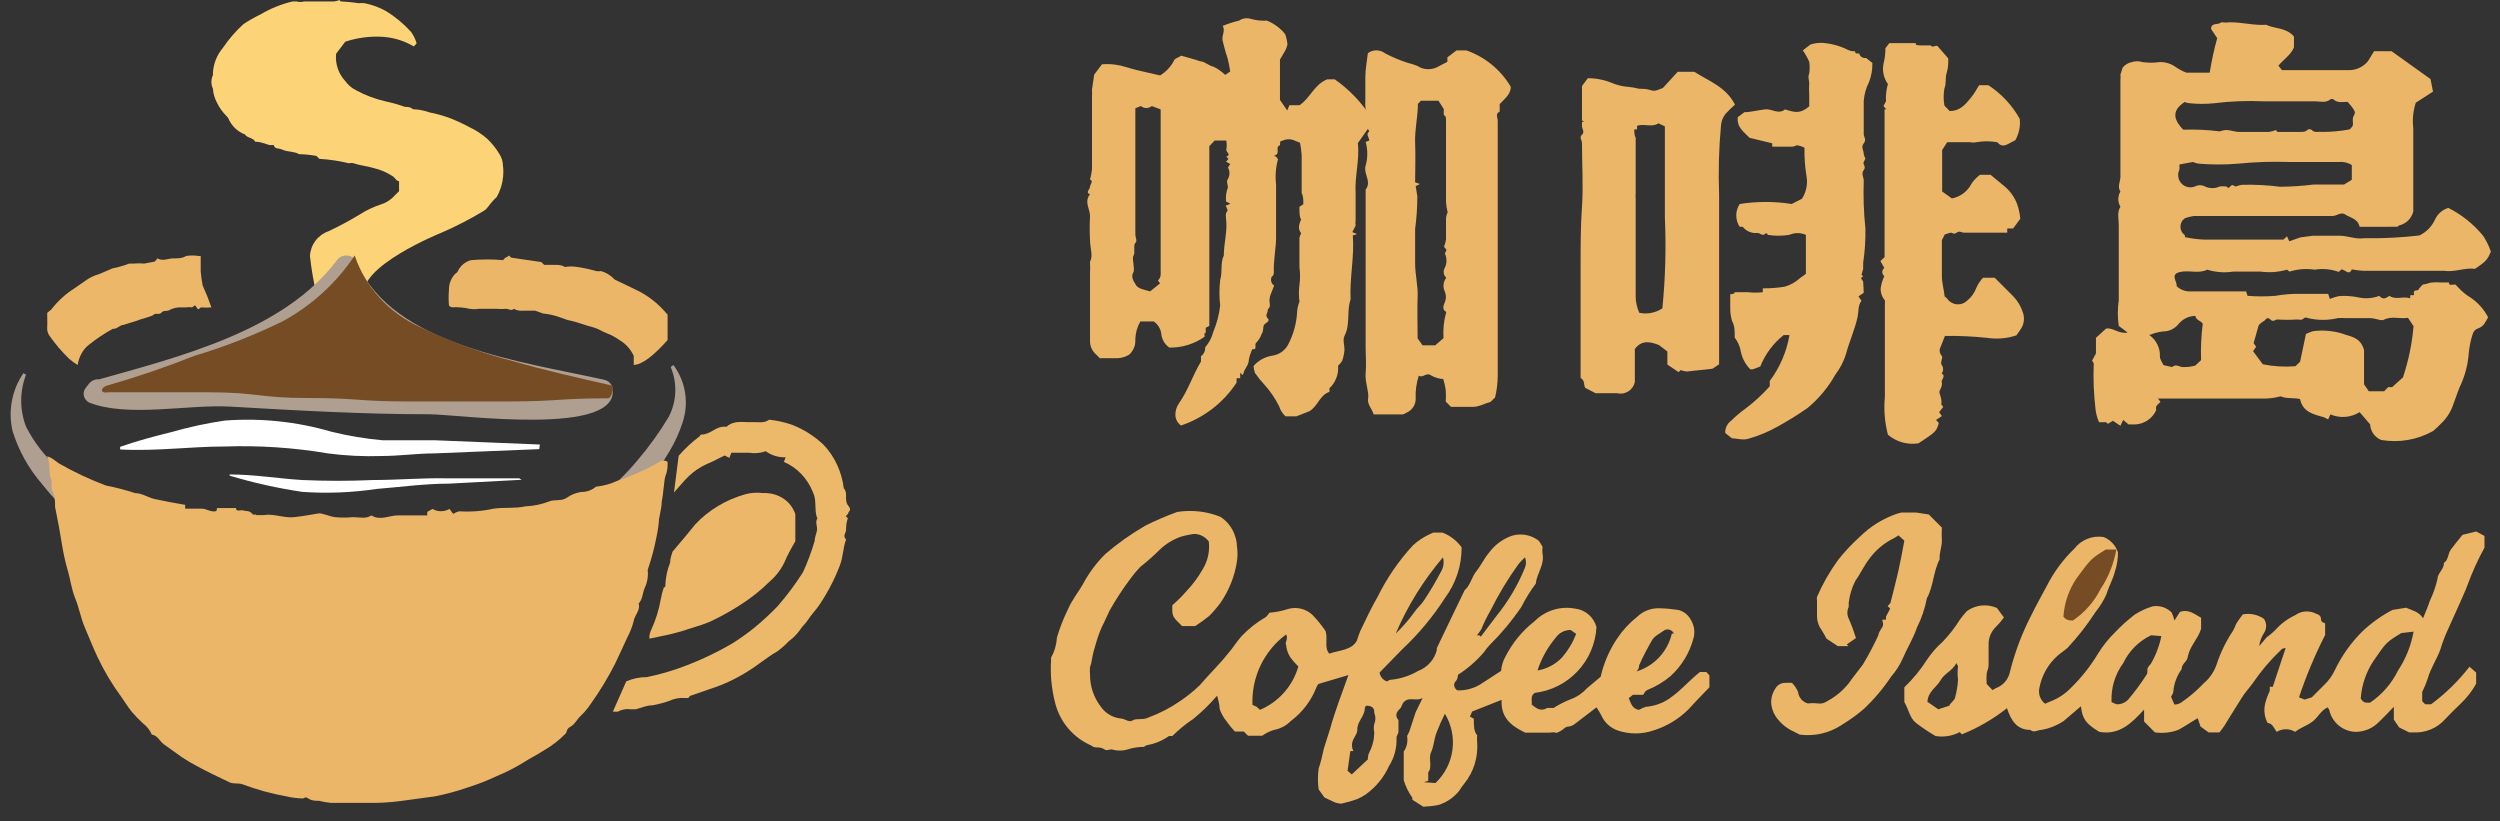 <svg width="137" height="45" viewBox="0 0 137 45" fill="none" xmlns="http://www.w3.org/2000/svg">
<rect x="0" y="0" width="137" height="45" fill="#333333" stroke="none"/>
<path d="M16.985 14.03C17 13.732 17.102 13.444 17.28 13.203C17.458 12.963 17.703 12.78 17.985 12.679C18.582 12.401 19.163 12.089 19.725 11.746C20.087 11.515 20.477 11.331 20.886 11.198C21.107 11.13 21.31 11.015 21.482 10.861L21.869 10.475V9.927C21.724 9.927 21.659 9.767 21.563 9.686C21.226 9.456 20.849 9.293 20.451 9.203C20.096 9.091 19.725 9.075 19.387 8.946C19.297 8.925 19.203 8.925 19.113 8.946C18.584 8.817 18.045 8.737 17.501 8.705L17.34 8.544C17.026 8.488 16.708 8.455 16.389 8.447C16.115 8.286 15.777 8.335 15.487 8.206C15.197 8.077 15.084 8.206 15.003 7.948C15.003 7.948 14.842 7.948 14.777 7.948C14.713 7.948 14.31 7.771 14.068 7.771H13.988C13.875 7.53 13.553 7.578 13.424 7.369C13.217 7.29 13.028 7.169 12.87 7.014C12.712 6.859 12.588 6.673 12.505 6.468C12.505 6.468 12.505 6.468 12.424 6.372C12.189 6.14 11.998 5.867 11.86 5.567C11.749 5.346 11.684 5.106 11.667 4.859C11.612 4.743 11.584 4.617 11.584 4.489C11.584 4.361 11.612 4.235 11.667 4.119C11.677 4.093 11.677 4.064 11.667 4.039C11.685 3.519 11.878 3.02 12.215 2.623C12.537 2.145 12.916 1.707 13.343 1.319C13.642 1.121 13.954 0.944 14.278 0.788C14.823 0.464 15.416 0.225 16.035 0.08H16.26C16.392 0.117 16.531 0.117 16.663 0.08C16.76 0.08 16.921 0.08 17.066 0.08C17.211 0.08 17.292 0.08 17.404 0.08H18.307C18.412 0.065 18.514 0.038 18.613 0C18.613 0 18.613 0.08 18.71 0.08C19.034 0.096 19.357 0.128 19.677 0.177C19.779 0.162 19.882 0.162 19.983 0.177C20.396 0.259 20.793 0.406 21.16 0.611C21.669 0.925 22.13 1.309 22.53 1.754C22.655 1.931 22.753 2.126 22.82 2.333V2.397L22.675 2.542C22.122 2.216 21.495 2.034 20.854 2.011C20.198 1.987 19.543 2.079 18.919 2.285L18.42 2.944C18.391 3.215 18.42 3.489 18.507 3.747C18.593 4.005 18.734 4.242 18.919 4.441C19.07 4.651 19.269 4.822 19.5 4.94C20.006 5.216 20.549 5.422 21.111 5.551C21.478 5.628 21.839 5.73 22.191 5.857C22.336 5.857 22.497 5.857 22.626 5.985C22.94 5.996 23.25 6.056 23.545 6.162C23.918 6.234 24.285 6.337 24.641 6.468C25.011 6.611 25.372 6.778 25.721 6.967C26.078 7.134 26.409 7.35 26.704 7.61C26.969 7.861 27.197 8.148 27.381 8.463C27.488 8.633 27.549 8.827 27.558 9.026C27.641 9.637 27.523 10.259 27.22 10.796C27.047 10.957 26.89 11.135 26.752 11.327C26.695 11.409 26.624 11.479 26.543 11.536C25.782 11.998 24.991 12.406 24.174 12.759C24.174 12.759 19.564 14.61 19.951 16.251C19.822 16.478 19.634 16.667 19.407 16.799C19.181 16.931 18.924 17 18.662 17C18.399 17 18.142 16.931 17.916 16.799C17.689 16.667 17.502 16.478 17.372 16.251C17.196 15.52 17.067 14.778 16.985 14.03Z" fill="#FCD376"/>
<path d="M66.012 18.453C65.446 18.852 64.769 19.061 64.077 19.048C63.95 18.959 63.845 18.843 63.769 18.709C63.693 18.574 63.647 18.425 63.635 18.27C63.615 18.139 63.569 18.012 63.498 17.899C63.427 17.786 63.333 17.689 63.223 17.615H62.492C62.325 17.903 62.231 18.227 62.217 18.56C62.217 18.728 62.217 18.911 62.141 19.064C62.065 19.216 61.973 19.384 61.836 19.46C61.659 19.561 61.461 19.619 61.257 19.628C60.937 19.628 60.602 19.628 60.266 19.628C60.175 19.536 60.099 19.445 60.007 19.369C59.915 19.274 59.843 19.162 59.795 19.039C59.748 18.915 59.727 18.784 59.733 18.652V14.961C59.743 14.753 59.743 14.544 59.733 14.336C59.916 14.016 59.733 13.573 59.733 13.162C59.71 12.725 59.71 12.287 59.733 11.85C59.733 11.454 59.398 11.057 59.733 10.646C59.459 10.554 59.733 10.371 59.733 10.234C59.733 10.097 59.946 9.929 59.733 9.837C59.783 9.657 59.819 9.474 59.84 9.288V5.339C59.849 5.196 59.849 5.054 59.84 4.912L59.962 4.088L60.388 3.524C60.836 3.488 61.286 3.54 61.714 3.676C62.095 3.798 62.492 3.89 62.903 3.981L63.574 4.134C63.885 3.943 64.142 3.675 64.32 3.356C64.32 3.219 64.61 3.143 64.732 3.051L65.54 3.28L65.753 3.356C66.012 3.356 66.225 3.6 66.515 3.661C66.745 3.775 66.956 3.925 67.14 4.103L67.414 3.92C67.38 3.663 67.329 3.408 67.262 3.158C67.155 2.853 67.079 2.548 67.003 2.243C66.927 1.938 67.17 1.694 67.003 1.419C67.294 1.3 67.595 1.203 67.902 1.13C67.997 1.065 68.105 1.023 68.219 1.007C68.333 0.991 68.448 1.002 68.557 1.038C68.84 1.118 69.133 1.149 69.426 1.13C69.82 1.287 70.167 1.545 70.432 1.877C70.491 2.05 70.532 2.229 70.554 2.411C70.53 2.556 70.479 2.696 70.401 2.822L70.142 3.265V5.476L70.539 6.055L70.66 5.766H71.209C71.803 5.384 72.002 4.637 72.733 4.347H73.145C73.931 4.9 74.603 5.599 75.126 6.406V6.833L74.41 7.84C74.516 8.77 74.227 9.685 74.288 10.615C74.288 11.088 74.288 11.576 74.288 12.049C74.275 12.155 74.275 12.262 74.288 12.369L74.105 12.72L74.364 12.826L74.135 12.902C74.227 14.077 73.952 15.236 74.013 16.41C73.785 17.05 74.013 17.767 73.678 18.408C73.571 18.606 73.678 18.911 73.678 19.17C73.661 19.373 73.62 19.572 73.556 19.765C73.493 19.867 73.416 19.959 73.328 20.04C73.347 20.268 73.314 20.497 73.232 20.711C73.15 20.925 73.022 21.118 72.855 21.275V21.473C72.306 21.656 72.215 22.281 71.743 22.541L71.041 22.815H70.447C70.283 22.667 70.162 22.477 70.097 22.266C69.879 21.828 69.602 21.423 69.274 21.061C69.09 20.867 68.921 20.657 68.771 20.436C68.726 20.314 68.701 20.185 68.694 20.055C68.959 19.754 69.32 19.554 69.716 19.491C69.908 19.465 70.092 19.392 70.249 19.278C70.406 19.163 70.532 19.011 70.615 18.835C70.901 18.271 71.062 17.652 71.087 17.02C71.106 16.853 71.147 16.689 71.209 16.532C71.17 16.228 71.17 15.921 71.209 15.617C71.254 15.293 71.254 14.965 71.209 14.641C71.209 14.321 71.209 14.001 71.209 13.695C71.209 13.39 71.209 13.253 71.209 13.04C71.228 12.95 71.259 12.863 71.301 12.78C71.103 12.537 71.194 12.277 71.301 12.018C71.209 11.911 71.209 11.637 71.209 11.332L71.422 11.194C71.422 10.935 71.422 10.752 71.331 10.569C71.331 9.883 71.331 9.197 71.331 8.511C71.318 8.28 71.287 8.05 71.24 7.824L70.981 7.718C70.87 7.661 70.747 7.632 70.622 7.632C70.498 7.632 70.375 7.661 70.264 7.718C70.097 7.718 70.173 7.87 70.142 7.962C69.868 8.038 70.142 8.373 69.929 8.48C69.716 8.587 69.929 8.556 69.929 8.587L70.036 8.724C69.911 9.17 69.874 9.636 69.929 10.097C69.929 10.569 69.929 11.042 69.929 11.515C69.929 11.988 69.929 12.506 69.929 13.04C69.929 13.573 69.776 14.306 69.807 14.946C69.807 14.946 69.807 15.083 69.716 15.144C69.624 15.205 69.609 15.525 69.822 15.648C69.716 15.983 69.517 16.258 69.578 16.593C69.639 16.928 69.457 16.883 69.472 17.005C69.487 17.127 69.304 17.279 69.472 17.447C69.639 17.615 69.319 17.691 69.258 17.828C69.197 17.965 69.258 18.148 69.136 18.301C69.077 18.479 68.978 18.64 68.847 18.774C68.71 18.881 68.938 19.186 68.618 19.14C68.537 19.326 68.475 19.52 68.435 19.719C68.435 20.009 68.207 20.192 68.146 20.436C68.085 20.68 68.039 20.436 67.963 20.436V20.726H67.765V20.97C67.04 22.072 65.967 22.899 64.717 23.318C64.631 23.256 64.559 23.176 64.507 23.084C64.454 22.992 64.422 22.89 64.412 22.785C64.397 22.54 64.467 22.297 64.61 22.098C65.113 21.381 65.357 20.573 65.814 19.811C65.814 19.735 65.814 19.613 65.814 19.521C65.891 19.466 65.952 19.392 65.992 19.307C66.032 19.221 66.05 19.127 66.043 19.033C66.254 18.792 66.406 18.505 66.485 18.194C66.679 17.732 66.807 17.244 66.866 16.745C66.812 16.279 66.812 15.809 66.866 15.342C67.003 14.885 66.866 14.412 67.064 14.001C67.064 13.329 67.277 12.659 67.186 11.972C67.171 11.876 67.171 11.778 67.186 11.682C67.186 11.682 67.262 11.56 67.277 11.515L67.17 11.271L67.43 11.164L67.186 11.042C67.161 10.778 67.197 10.512 67.292 10.264C67.292 10.158 67.186 9.929 67.292 9.807C67.346 9.711 67.374 9.604 67.374 9.494C67.374 9.385 67.346 9.277 67.292 9.182L67.414 8.983L67.186 8.861L67.323 8.709L67.201 8.587C67.49 8.465 67.201 8.358 67.201 8.206C67.231 8.039 67.231 7.869 67.201 7.702H66.561L66.271 8.007V17.554V17.859L66.073 17.965V18.255C65.951 18.225 66.027 18.362 66.012 18.453ZM62.217 5.933C62.217 8.236 62.217 10.508 62.217 12.857C62.217 13.009 62.339 13.207 62.217 13.314C62.095 13.421 62.217 13.848 62.126 13.985C62.034 14.123 62.126 14.412 62.126 14.611C62.142 14.701 62.142 14.794 62.126 14.885C61.943 15.175 62.126 15.403 62.248 15.617C62.37 15.831 62.766 15.892 63.025 15.968L63.574 15.525L63.452 15.373C63.65 15.19 63.604 14.976 63.604 14.763V5.994L63.116 5.811C63.034 5.882 62.928 5.921 62.819 5.921C62.71 5.921 62.605 5.882 62.522 5.811L62.217 5.933Z" fill="#EBB667"/>
<path d="M129.535 13.055H129.717C130.675 13.065 131.632 13.014 132.583 12.902C132.971 12.717 133.28 12.398 133.451 12.003C133.523 11.858 133.624 11.729 133.747 11.624C133.87 11.519 134.013 11.44 134.168 11.393C134.902 11.763 135.55 12.283 136.073 12.918C136.251 13.188 136.395 13.48 136.499 13.787C136.317 14.229 136.225 14.336 135.631 14.732C135.067 14.656 134.503 14.931 133.924 14.839H129.489C129.284 14.825 129.081 14.8 128.879 14.763C128.727 15.129 128.498 14.763 128.315 14.763L128.163 14.9C127.739 14.747 127.282 14.705 126.837 14.778C126.378 14.709 125.908 14.745 125.465 14.885L125.328 14.778C124.863 14.913 124.375 14.95 123.896 14.885H122.371C121.897 14.957 121.413 14.92 120.954 14.778C120.466 15.022 119.948 14.778 119.43 14.915C118.912 15.053 119.323 15.434 119.278 15.678C119.378 15.776 119.497 15.852 119.629 15.902C119.76 15.952 119.9 15.974 120.04 15.968H123.088L123.164 16.212C123.671 16.252 124.181 16.252 124.688 16.212C125.141 16.131 125.6 16.095 126.06 16.105H127.584L127.675 16.379C127.834 16.317 127.997 16.266 128.163 16.227C128.536 16.198 128.91 16.224 129.275 16.303C129.647 16.38 130.034 16.348 130.388 16.212C130.571 16.44 130.754 16.349 130.937 16.212C131.302 16.456 131.699 16.212 132.08 16.349C132.08 16.349 132.08 16.212 132.08 16.181C132.125 16.168 132.172 16.168 132.217 16.181C132.369 16.181 132.217 16.029 132.308 15.952C132.4 15.876 132.537 15.952 132.552 15.83L132.659 15.708L132.781 15.586C132.948 15.586 133.101 15.495 133.269 15.48C133.441 15.464 133.614 15.464 133.787 15.48H134.198C134.198 15.708 134.442 15.556 134.564 15.602L134.686 15.724C134.893 15.957 135.134 16.158 135.402 16.318C135.801 16.59 136.126 16.957 136.347 17.386C136.21 17.63 136.118 17.889 135.798 17.996C135.478 18.103 135.494 18.408 135.402 18.652C135.333 18.963 135.287 19.279 135.265 19.597C135.209 20.058 135.092 20.51 134.914 20.939C134.732 21.305 134.61 21.717 134.457 22.113C134.327 22.525 134.097 22.897 133.787 23.196C133.642 23.347 133.489 23.489 133.329 23.623C132.468 24.105 131.468 24.277 130.495 24.111C130.321 24.043 130.171 23.927 130.063 23.775C129.955 23.623 129.893 23.443 129.885 23.257L129.306 22.586C129.069 22.735 128.8 22.824 128.521 22.845C128.242 22.866 127.962 22.819 127.706 22.708L127.584 22.983L127.34 22.861C126.776 22.708 126.182 22.571 126.044 21.869C125.694 21.778 125.298 21.869 124.978 21.717C124.724 21.787 124.463 21.828 124.2 21.839H118.257L118.394 22.022C118.302 22.144 118.074 22.235 118.165 22.464C118.068 22.687 117.911 22.879 117.712 23.019C117.513 23.159 117.28 23.241 117.037 23.257H116.641L116.351 23.013L116.199 23.333L115.788 23.059L115.513 23.227L115.407 23.135H115.026C114.937 22.931 114.875 22.715 114.843 22.495C114.739 21.645 114.703 20.788 114.736 19.933C114.721 19.87 114.689 19.812 114.645 19.765L114.858 19.368V18.514L115.407 18.011C115.772 17.92 116.092 18.316 116.595 18.225L116.108 17.859C116.04 17.393 116.04 16.921 116.108 16.456V13.253C116.108 12.933 116.108 12.613 116.108 12.308C116.108 12.003 116.001 11.637 116.199 11.332C116.124 11.205 116.084 11.06 116.084 10.912C116.084 10.765 116.124 10.62 116.199 10.493C116.016 10.234 116.199 9.959 116.199 9.685C116.199 9.41 116.199 9.136 116.199 8.861C116.199 8.587 116.199 8.266 116.199 7.977V4.378C116.211 4.281 116.211 4.184 116.199 4.088L116.321 3.707C116.448 3.55 116.626 3.442 116.824 3.402C117.012 3.341 117.215 3.341 117.403 3.402C117.716 3.448 118.035 3.448 118.348 3.402C118.665 3.392 118.976 3.488 119.232 3.676C119.413 3.799 119.607 3.902 119.811 3.981H121.091C121.194 3.344 121.331 2.712 121.503 2.09L121.167 1.587C121.167 1.206 121.594 1.389 121.716 1.221C121.883 1.241 122.052 1.241 122.219 1.221C122.89 1.221 123.53 1.404 124.185 1.358C124.658 1.587 125.267 1.495 125.709 1.999V2.593C125.557 2.99 125.161 3.234 124.856 3.6L125.054 3.844C126.258 3.844 127.477 3.844 128.696 3.844C128.899 3.848 129.101 3.806 129.285 3.721C129.47 3.637 129.633 3.512 129.763 3.356L130.098 2.807H131.059L133.192 4.332L133.329 5.018L132.385 5.628C132.239 6.075 132.192 6.549 132.247 7.016C132.247 8.541 132.247 10.066 132.247 11.591C132.201 11.778 132.104 11.948 131.967 12.082C131.83 12.217 131.658 12.311 131.47 12.353C131.47 12.353 131.363 12.445 131.348 12.43C131.333 12.414 131.013 12.43 130.83 12.43C130.342 12.43 129.855 12.43 129.306 12.43C129.215 11.972 128.757 11.926 128.529 11.759C128.3 11.591 128.041 11.835 127.843 11.835H120.223C120.057 11.861 119.894 11.902 119.735 11.957L119.613 12.064C119.533 12.166 119.489 12.292 119.489 12.422C119.489 12.552 119.533 12.678 119.613 12.78L119.735 12.902V12.994C120.086 13.071 120.443 13.117 120.802 13.131H125.039H125.13L125.328 12.948L125.45 13.223L126.06 13.009L126.746 12.918H128.163C128.605 12.902 129.123 13.131 129.535 13.055ZM131.683 20.68C131.987 19.771 132.181 18.829 132.263 17.874L131.958 17.416C131.516 17.493 131.043 17.294 130.601 17.538C130.601 17.538 130.449 17.538 130.434 17.538C130.419 17.538 130.068 17.432 129.885 17.432H128.529C128.392 17.424 128.254 17.424 128.117 17.432C127.576 17.561 127.012 17.561 126.471 17.432C126.439 17.413 126.402 17.403 126.365 17.403C126.327 17.403 126.29 17.413 126.258 17.432C126.151 17.569 126.014 17.508 125.877 17.508C125.522 17.531 125.165 17.531 124.81 17.508C124.673 17.508 124.581 17.676 124.414 17.508C124.246 17.34 124.17 17.508 124.078 17.584C123.963 17.646 123.859 17.729 123.774 17.828L123.499 18.804L123.636 19.002L123.469 19.246L124.002 19.963C124.589 20.081 125.189 20.117 125.785 20.07L126.044 19.826L126.365 18.301C126.492 18.238 126.624 18.187 126.761 18.148C127.303 18.078 127.854 18.125 128.376 18.286C128.788 18.453 129.352 18.453 129.55 19.185V21.061L129.809 21.442H130.647L130.876 21.214H131.089L131.683 20.68ZM119.735 5.582C119.064 6.009 119.034 6.482 119.643 7.107C120.31 7.085 120.978 7.116 121.64 7.199C121.749 7.163 121.861 7.137 121.975 7.123C122.219 7.123 122.463 7.229 122.707 7.229H124.353C124.483 7.206 124.61 7.17 124.734 7.123C124.734 7.123 124.734 7.229 124.856 7.229H126.075C126.212 7.229 126.349 7.229 126.456 7.107C126.489 7.092 126.526 7.084 126.563 7.084C126.599 7.084 126.636 7.092 126.669 7.107C126.837 7.306 127.05 7.199 127.233 7.229C127.744 7.232 128.255 7.186 128.757 7.092L128.849 7.001C129.047 6.833 128.849 6.574 128.986 6.345C129.123 6.116 128.986 6.025 128.894 5.872L128.651 5.582C128.361 5.582 128.102 5.659 127.873 5.445C127.848 5.43 127.819 5.423 127.79 5.423C127.76 5.423 127.731 5.43 127.706 5.445C127.447 5.659 127.142 5.552 126.867 5.552H124.048C123.137 5.511 122.225 5.547 121.32 5.659C120.884 5.704 120.445 5.704 120.009 5.659C119.915 5.654 119.822 5.634 119.735 5.598V5.582ZM128.879 9.044C128.671 8.912 128.424 8.853 128.178 8.876C127.248 8.876 126.319 8.876 125.404 8.876C124.489 8.846 123.572 8.877 122.661 8.968C121.936 9.029 121.207 9.029 120.482 8.968C120.376 8.953 120.273 8.922 120.177 8.876L119.43 9.014C119.44 9.11 119.44 9.207 119.43 9.303C119.371 9.425 119.35 9.562 119.371 9.696C119.391 9.83 119.451 9.955 119.543 10.054C119.636 10.153 119.756 10.221 119.888 10.251C120.02 10.28 120.158 10.269 120.284 10.218C120.368 10.174 120.462 10.151 120.558 10.151C120.653 10.151 120.747 10.174 120.832 10.218C120.958 10.278 121.096 10.309 121.236 10.309C121.376 10.309 121.514 10.278 121.64 10.218C121.756 10.203 121.874 10.203 121.99 10.218C122.067 10.218 122.082 10.386 122.219 10.218C122.356 10.051 122.417 10.218 122.524 10.218C122.632 10.175 122.744 10.145 122.859 10.127C123.557 10.11 124.255 10.145 124.947 10.234C125.564 10.229 126.18 10.189 126.791 10.112C127.355 10.112 127.919 10.112 128.452 10.112L128.879 9.852V9.044ZM119.034 20.116C119.217 19.917 119.461 20.116 119.613 20.116C119.765 20.116 120.07 20.116 120.314 20.024L120.619 19.734C120.596 19.067 120.627 18.399 120.71 17.737C120.604 17.569 120.345 17.554 120.299 17.31C120.127 17.314 119.959 17.355 119.804 17.428C119.649 17.502 119.512 17.607 119.4 17.737C119.296 17.873 119.162 17.982 119.009 18.056C118.855 18.131 118.686 18.167 118.516 18.164C118.264 18.196 118.018 18.263 117.784 18.362C117.972 18.493 118.123 18.669 118.225 18.875C118.326 19.08 118.374 19.308 118.363 19.536C118.363 19.704 118.5 19.872 118.561 20.009L119.034 20.116Z" fill="#EBB667"/>
<path d="M102.133 16.044L101.843 16.242L102.011 16.486C101.813 16.715 101.859 17.066 101.798 17.356C101.645 18.072 101.34 18.713 101.157 19.414C101.029 19.816 100.833 20.192 100.578 20.528C100.187 21.226 99.67 21.846 99.054 22.358C98.524 22.727 97.975 23.068 97.408 23.379C96.927 23.651 96.415 23.865 95.884 24.02C95.534 24.157 95.198 24.02 94.909 24.02L94.543 23.73C94.536 23.6 94.562 23.471 94.618 23.354C94.674 23.237 94.758 23.135 94.863 23.059C95.109 22.815 95.374 22.59 95.656 22.388C96.137 22.026 96.581 21.617 96.982 21.168C96.982 21.168 96.982 20.985 96.982 20.878C97.537 20.137 97.907 19.275 98.064 18.362H97.744C97.174 18.815 96.732 19.409 96.463 20.085L96.052 20.238C96.052 20.238 95.945 20.238 95.915 20.238C95.65 19.971 95.469 19.631 95.397 19.262C95.349 18.984 95.234 18.722 95.061 18.499C95.061 18.423 95.061 18.316 95.061 18.271C95.061 18.225 95.061 17.813 94.924 17.615C94.852 17.383 94.816 17.141 94.817 16.898C94.817 16.639 94.817 16.38 94.817 16.12C94.909 16.12 95.046 16.12 95.061 16.014H95.808C96.071 16.044 96.337 16.044 96.601 16.014V15.8C97.004 15.807 97.407 15.776 97.805 15.709C98.11 15.621 98.392 15.464 98.628 15.251L98.963 15.007V12.872C98.819 12.807 98.663 12.774 98.506 12.774C98.348 12.774 98.192 12.807 98.048 12.872C97.66 12.933 97.264 12.933 96.875 12.872C96.783 12.674 96.707 12.872 96.616 12.872C96.524 12.872 96.418 12.765 96.311 12.765C96.159 12.783 96.005 12.761 95.864 12.702C95.722 12.644 95.598 12.55 95.503 12.43C95.503 12.43 95.397 12.43 95.336 12.43C95.212 12.245 95.147 12.027 95.147 11.805C95.147 11.582 95.212 11.364 95.336 11.179C96.28 11.03 97.241 11.03 98.186 11.179L98.749 10.89C98.988 10.514 99.076 10.061 98.993 9.624C98.91 9.12 98.874 8.609 98.887 8.099C98.768 8.033 98.639 7.987 98.506 7.962C98.414 7.962 98.323 8.038 98.216 8.038H97.119V7.855L95.869 7.55C95.595 7.245 95.168 7.001 95.229 6.421L95.595 6.147C95.93 6.147 96.326 6.04 96.722 5.994C97.119 5.949 97.454 6.299 97.82 5.994C98.353 6.162 98.643 6.254 99.146 5.827C99.146 5.613 99.146 5.4 99.146 5.186C99.131 4.983 99.131 4.779 99.146 4.576C99.146 4.378 99.054 4.225 99.146 4.027C99.176 3.815 99.176 3.599 99.146 3.387C99.05 3.167 98.933 2.958 98.795 2.761L99.207 2.441C99.428 2.368 99.66 2.337 99.892 2.35C100.37 2.39 100.835 2.519 101.264 2.731C101.387 2.793 101.524 2.819 101.66 2.807C101.66 2.99 101.798 2.914 101.889 2.929C101.896 2.97 101.912 3.008 101.934 3.042C101.957 3.077 101.986 3.106 102.02 3.129C102.054 3.152 102.093 3.167 102.133 3.175C102.173 3.183 102.215 3.182 102.255 3.173L102.605 3.448C102.615 3.807 102.553 4.165 102.422 4.5C102.259 4.818 102.161 5.165 102.133 5.522C102.133 6.132 102.133 6.742 102.133 7.352C102.133 7.519 102.301 7.641 102.133 7.855C101.965 8.068 102.133 8.236 102.133 8.434C102.15 8.525 102.181 8.612 102.224 8.694L102.133 8.877C102.057 9.014 102.285 9.121 102.133 9.319C101.98 9.517 102.133 9.7 102.133 9.898C102.103 10.774 102.133 11.65 102.224 12.521C102.236 13.149 102.196 13.776 102.102 14.397C102.102 14.397 102.102 14.473 102.102 14.397V14.733L102.011 15.053L102.102 15.144C101.859 15.251 102.102 15.343 102.102 15.449C102.102 15.556 102.133 15.892 102.133 16.044Z" fill="#EBB667"/>
<path d="M106.171 2.517L106.766 3.204C106.766 3.447 106.766 3.722 106.674 4.012C106.583 4.301 106.674 4.561 106.552 4.851C106.499 5.158 106.499 5.473 106.552 5.781L106.842 6.086C107.39 6.086 107.68 5.75 107.97 5.399C108.259 5.049 108.305 4.896 108.457 4.668H108.96C109.675 5.134 110.266 5.767 110.682 6.513C110.727 6.92 110.642 7.331 110.439 7.687L110.225 7.794C109.981 7.916 109.737 8.129 109.448 7.794C109.07 7.725 108.683 7.725 108.305 7.794C108.194 7.816 108.08 7.816 107.97 7.794H106.705L106.43 8.221V10.493L106.964 10.874C107.195 10.83 107.414 10.733 107.602 10.59C107.789 10.447 107.941 10.262 108.046 10.051C108.174 9.871 108.328 9.712 108.503 9.578H109.082L109.875 10.234C110.246 10.552 110.507 10.979 110.621 11.454C110.664 11.629 110.695 11.808 110.713 11.988L110.317 12.521H109.997V12.75H107.634C107.482 12.75 107.39 12.628 107.223 12.75C107.055 12.872 107.009 12.75 106.903 12.75C106.788 12.774 106.675 12.81 106.567 12.857L106.415 13.162C106.415 13.787 106.415 14.458 106.415 15.129C106.415 15.495 106.522 15.846 106.567 16.242L106.705 16.364C106.763 16.45 106.839 16.522 106.927 16.576C107.016 16.629 107.115 16.663 107.218 16.675C107.32 16.686 107.425 16.675 107.523 16.643C107.621 16.61 107.711 16.557 107.787 16.486C108.022 16.299 108.201 16.051 108.305 15.77C108.394 15.567 108.518 15.381 108.671 15.22H109.311L110.347 16.258C110.575 16.502 110.746 16.794 110.85 17.111C110.909 17.27 110.927 17.442 110.903 17.609C110.879 17.777 110.814 17.936 110.713 18.072L110.5 18.377C109.985 18.55 109.436 18.597 108.899 18.515C108.13 18.434 107.356 18.398 106.583 18.408L106.293 19.14C106.293 19.247 106.293 19.369 106.4 19.491C106.506 19.613 106.308 19.811 106.4 19.994C106.453 20.061 106.482 20.144 106.482 20.23C106.482 20.316 106.453 20.399 106.4 20.466C106.644 20.588 106.4 20.787 106.4 20.924C106.414 20.958 106.421 20.994 106.421 21.031C106.421 21.067 106.414 21.104 106.4 21.137C106.4 21.29 106.232 21.397 106.293 21.564C106.331 21.674 106.361 21.786 106.385 21.9C106.396 21.991 106.396 22.083 106.385 22.174L106.491 22.297L106.263 22.586L106.415 22.8L106.095 23.013L106.247 23.181C106.11 23.654 106.08 23.669 105.135 24.294C104.838 24.342 104.534 24.324 104.245 24.243C103.955 24.161 103.687 24.017 103.458 23.822C103.282 23.145 103.225 22.443 103.291 21.747V16.639C103.298 16.578 103.298 16.517 103.291 16.456C103.129 16.271 103.047 16.03 103.062 15.785C103.098 15.558 103.164 15.338 103.26 15.129C103.226 15.104 103.197 15.07 103.178 15.032C103.159 14.993 103.148 14.951 103.148 14.908C103.148 14.865 103.159 14.822 103.178 14.784C103.197 14.746 103.226 14.712 103.26 14.687L103.047 14.306L103.275 14.092V6.162C103.269 6.106 103.269 6.05 103.275 5.994C103.275 5.994 103.275 5.994 103.367 5.994L103.215 5.811L103.352 5.552C103.332 5.233 103.368 4.913 103.458 4.606C103.344 4.447 103.263 4.267 103.221 4.075C103.179 3.884 103.177 3.686 103.215 3.493C103.287 3.215 103.323 2.927 103.321 2.639L103.535 2.365H104.678H104.982C104.982 2.533 105.12 2.456 105.211 2.487H105.805C105.882 2.639 106.065 2.471 106.171 2.517Z" fill="#EBB667"/>
<path d="M74.959 2.914C75.093 2.813 75.256 2.759 75.423 2.759C75.591 2.759 75.754 2.813 75.888 2.914C76.293 3.129 76.716 3.308 77.153 3.447C77.331 3.487 77.504 3.543 77.671 3.615C77.851 3.731 78.06 3.792 78.273 3.792C78.487 3.792 78.696 3.731 78.875 3.615L79.317 3.386V3.142L79.82 2.761H80.354C81.377 3.117 82.242 3.825 82.792 4.759C82.792 5.155 82.472 5.399 82.183 5.704V6.116C81.923 6.238 82.076 6.452 82.076 6.619C82.076 10.767 82.076 14.905 82.076 19.033C82.076 19.521 82.076 20.024 82.076 20.558C82.076 20.979 82.025 21.399 81.923 21.808C81.847 21.808 81.74 22.037 81.603 22.052C81.466 22.068 81.024 22.312 80.704 22.296H79.515L79.226 22.007C79.241 21.793 79.241 21.579 79.226 21.366C79.197 21.164 79.151 20.965 79.089 20.771C78.864 20.758 78.646 20.696 78.449 20.588C78.159 20.36 77.991 20.741 77.748 20.588C77.615 21.002 77.558 21.436 77.58 21.869C77.577 22.023 77.532 22.174 77.448 22.303C77.365 22.433 77.247 22.536 77.107 22.601L76.894 22.708C76.635 22.708 76.33 22.708 76.041 22.708C75.751 22.708 75.522 22.708 75.278 22.708C75.172 22.373 74.913 22.159 74.974 21.824C75.035 21.488 74.791 20.924 74.837 20.451C74.882 19.978 74.837 19.506 74.837 19.033V10.386C75.187 9.959 74.699 9.517 74.837 9.075C74.958 8.651 74.958 8.202 74.837 7.778L75.035 7.702C75.035 7.519 74.821 7.367 75.035 7.199C74.837 6.924 75.035 6.604 74.928 6.345C74.832 6.076 74.796 5.79 74.821 5.506C74.821 5.079 74.821 4.637 74.821 4.21C74.821 3.783 74.913 3.341 74.959 2.914ZM77.702 5.689C77.702 6.406 77.519 7.107 77.549 7.839C77.58 8.571 77.549 9.288 77.549 9.99L77.808 10.081L77.58 10.203L77.671 10.767C77.669 11.364 77.628 11.96 77.549 12.552C77.549 13.177 77.549 13.817 77.549 14.443C77.549 15.068 77.717 15.678 77.686 16.288C77.656 16.898 77.686 17.813 77.686 18.545L77.961 18.926H78.647L79.104 18.53C79.071 18.047 79.122 17.561 79.256 17.096C79.028 16.974 79.089 16.761 79.165 16.593C79.21 16.492 79.234 16.383 79.234 16.273C79.234 16.162 79.21 16.053 79.165 15.952C79.112 15.834 79.093 15.703 79.109 15.574C79.125 15.445 79.176 15.323 79.256 15.22C79.18 15.153 79.131 15.061 79.117 14.96C79.103 14.859 79.126 14.757 79.18 14.671C79.237 14.55 79.267 14.417 79.267 14.283C79.267 14.148 79.237 14.015 79.18 13.894L79.272 13.695L79.134 13.528C79.186 13.395 79.222 13.257 79.241 13.116C79.241 12.735 79.241 12.369 79.241 11.987C79.247 11.866 79.278 11.746 79.332 11.637C79.284 11.452 79.254 11.263 79.241 11.072V8.221C79.241 7.946 79.241 7.687 79.241 7.412C79.241 7.138 79.241 6.909 79.241 6.665C79.241 6.421 79.241 6.375 79.119 6.299V6.208V5.979L78.83 5.521H77.869L77.702 5.689Z" fill="#EBB667"/>
<path d="M94.207 19.536V19.963L93.841 20.207L92.424 20.36C92.315 20.346 92.207 20.32 92.104 20.284L91.982 20.39L91.372 19.979V19.262L90.915 18.911C90.488 18.743 89.985 18.591 89.589 19.125V20.939C89.566 21.044 89.522 21.143 89.46 21.23C89.398 21.317 89.32 21.392 89.229 21.448C89.138 21.505 89.037 21.543 88.931 21.561C88.826 21.578 88.718 21.574 88.614 21.549C88.217 21.549 87.821 21.549 87.44 21.549L86.876 21.259C86.77 21.107 86.876 20.863 86.617 20.71V17.523C86.617 16.486 86.617 15.434 86.617 14.473C86.617 13.512 86.617 12.369 86.693 11.316C86.77 10.264 86.693 8.999 86.693 7.84C86.693 7.672 86.526 7.535 86.693 7.382C86.861 7.23 86.693 7.062 86.693 6.925V6.681H86.8L86.693 6.589V4.713L87.013 4.286C87.48 4.285 87.941 4.378 88.37 4.561C88.642 4.671 88.93 4.738 89.223 4.759C89.429 4.778 89.633 4.814 89.833 4.866C90.031 4.866 90.229 4.866 90.458 4.942C90.686 5.018 90.824 4.942 91.128 4.82L91.936 3.936H92.851C93.628 4.439 94.588 4.759 95.076 5.735C94.893 5.903 94.725 6.055 94.573 6.223C94.429 6.397 94.339 6.609 94.314 6.833C94.194 8.11 94.159 9.394 94.207 10.676V19.536ZM89.833 17.142C90.049 17.187 90.273 17.188 90.49 17.146C90.707 17.105 90.914 17.02 91.098 16.898C91.263 15.241 91.309 13.575 91.235 11.911C91.235 10.234 91.235 8.572 91.235 6.925L90.885 6.757C90.519 7.001 90.092 6.757 89.711 6.894V7.092H89.559C89.559 7.26 89.559 7.397 89.635 7.55V10.219C89.635 10.341 89.635 10.463 89.635 10.615C89.623 10.706 89.623 10.798 89.635 10.889C89.635 12.674 89.635 14.473 89.635 16.273C89.642 16.573 89.71 16.868 89.833 17.142Z" fill="#EBB667"/>
<path d="M2.586 17.146L2.812 16.957C3.179 16.488 3.605 16.099 4.073 15.805L4.674 15.389C4.902 15.219 5.151 15.098 5.41 15.03L6.161 14.708C6.472 14.649 6.778 14.561 7.078 14.444C7.078 14.444 7.228 14.444 7.333 14.444C7.523 14.425 7.714 14.425 7.904 14.444L8.49 14.331L8.625 14.16C8.925 14.331 9.211 14.16 9.496 14.16C9.781 14.16 9.977 14.16 10.202 14.028C10.426 13.991 10.654 13.991 10.878 14.028H10.998C10.998 14.312 10.998 14.576 10.998 14.86C11.019 15.121 11.054 15.38 11.103 15.634C11.281 16.026 11.442 16.43 11.584 16.844C11.404 16.863 11.223 16.863 11.043 16.844C10.923 16.844 10.893 17.071 10.773 16.844C10.653 16.617 10.608 16.844 10.518 16.844C10.413 16.825 10.307 16.825 10.202 16.844H9.887C9.691 16.841 9.497 16.886 9.316 16.976C9.166 17.09 8.985 16.976 8.85 17.127C8.715 17.279 8.55 17.127 8.43 17.241C8.309 17.354 7.799 17.449 7.483 17.581L6.747 17.808C6.567 17.808 6.402 18.053 6.191 18.016C5.738 18.26 5.3 18.551 4.884 18.885C4.723 19.005 4.583 19.166 4.475 19.358C4.366 19.55 4.291 19.769 4.254 20C4.092 19.902 3.936 19.788 3.788 19.66C3.401 19.288 3.044 18.871 2.721 18.413C2.672 18.351 2.635 18.277 2.612 18.195C2.588 18.114 2.579 18.026 2.586 17.94C2.601 17.713 2.586 17.411 2.586 17.146Z" fill="#ECB769"/>
<path d="M5.555 21.833C8.423 21.086 11.231 20.154 13.96 19.044C14.846 18.639 18.13 15.775 18.791 15.73C18.887 15.73 20.513 17.544 20.9 17.829C22.625 18.955 24.557 19.779 26.6 20.258C28.484 20.813 33.475 21.353 29.015 21.503C26.407 21.503 23.766 21.593 21.141 21.503C18.517 21.413 7.519 19.493 5.909 21.593C6.376 21.008 5.329 20.453 4.879 21.023L4.669 21.293C4.629 21.356 4.602 21.425 4.59 21.498C4.579 21.571 4.583 21.645 4.602 21.716C4.622 21.787 4.656 21.854 4.704 21.913C4.751 21.971 4.811 22.02 4.879 22.058C7.004 22.897 10.337 22.148 12.607 22.282C16.246 22.492 19.869 22.702 23.524 22.702C25.135 22.702 34.151 23.992 33.556 21.203C33.524 21.109 33.468 21.024 33.392 20.956C33.316 20.888 33.223 20.839 33.121 20.813C28.613 19.808 21.544 18.954 19.563 14.41C19.53 14.304 19.464 14.209 19.374 14.137C19.284 14.065 19.173 14.019 19.055 14.005C18.937 13.991 18.818 14.008 18.711 14.056C18.604 14.104 18.514 14.18 18.452 14.275C15.554 18.129 9.886 19.538 5.233 20.843C4.492 20.948 4.814 22.043 5.555 21.833Z" fill="#AF9F90"/>
<path d="M5.793 21.151C7.44 20.683 9.061 20.132 10.649 19.501C12.32 19.002 13.944 18.366 15.505 17.599C17.098 16.729 18.448 15.493 19.438 14C19.724 14.861 20.191 15.654 20.81 16.331C21.428 17.007 22.185 17.551 23.031 17.929C24.667 18.717 26.381 19.344 28.146 19.8C29.764 20.271 31.626 20.695 33.503 21.12C33.697 21.214 33.503 21.827 33.325 21.827C30.59 21.827 30.59 22 27.854 22C25.119 22 25.119 22 22.367 22C19.616 22 19.632 21.811 16.896 21.811C14.161 21.811 14.145 21.497 11.409 21.497C8.674 21.497 8.658 21.497 5.922 21.497C5.55 21.576 5.453 21.324 5.793 21.151Z" fill="#754C24"/>
<path d="M27.885 14L28.016 14.12L29.658 14.359L29.822 14.513C30.019 14.513 30.216 14.513 30.396 14.513C30.577 14.513 30.79 14.513 30.954 14.633C31.182 14.591 31.416 14.591 31.644 14.633C31.988 14.68 32.328 14.754 32.661 14.855C32.754 14.871 32.848 14.871 32.94 14.855C33.222 14.937 33.477 15.097 33.679 15.316L34.779 15.846C35.476 16.162 36.094 16.642 36.584 17.248V18.633C35.829 19.487 35.189 19.983 34.729 20V19.504C34.561 19.135 34.285 18.83 33.941 18.633C33.722 18.477 33.485 18.351 33.236 18.256C33.006 18.171 32.793 18.017 32.546 17.949C32.054 17.829 31.595 17.624 31.102 17.538L30.725 17.402C30.412 17.285 30.087 17.211 29.756 17.18L29.329 17.026C29.182 17.026 29.034 17.026 28.886 17.026C28.739 17.026 28.722 17.026 28.64 17.026C28.475 17.043 28.309 17.008 28.164 16.923C28.016 17.06 27.885 16.923 27.721 16.923C27.552 16.94 27.381 16.94 27.212 16.923H26.244C26.075 16.949 25.904 16.949 25.735 16.923C25.423 16.852 25.103 16.823 24.783 16.838C24.783 16.838 24.668 16.838 24.602 16.735C24.578 16.456 24.578 16.176 24.602 15.897C24.597 15.72 24.63 15.544 24.698 15.381C24.766 15.219 24.868 15.074 24.997 14.957C25.078 14.957 25.111 14.769 25.193 14.684C25.347 14.47 25.568 14.319 25.817 14.256C26.401 14.205 26.989 14.205 27.573 14.256C27.688 14.068 27.803 14.12 27.885 14Z" fill="#ECB668"/>
<path d="M36.9 20C37.234 20.443 37.456 20.968 37.543 21.524C37.63 22.081 37.579 22.651 37.396 23.182C37.222 23.712 36.991 24.221 36.707 24.698C36.435 25.131 36.179 25.581 35.874 26.014C35.292 26.931 34.579 27.751 33.759 28.446C32.921 29.127 31.979 29.656 30.971 30.012C27.201 31.53 23.23 32.445 19.195 32.727C18.218 32.727 17.225 32.977 16.183 32.993C15.097 33.035 14.012 32.877 12.979 32.527C11.97 32.194 11.04 31.777 10.127 31.394C9.214 31.011 8.333 30.711 7.371 30.361C6.346 30.014 5.387 29.484 4.536 28.796C3.711 28.121 2.959 27.356 2.293 26.513C1.571 25.68 1.025 24.698 0.69 23.631C0.563 23.088 0.55 22.522 0.652 21.973C0.754 21.424 0.97 20.904 1.283 20.45L1.427 20.533C1.074 21.447 1.074 22.468 1.427 23.382C1.865 24.236 2.452 24.999 3.158 25.631C3.831 26.33 4.572 26.956 5.369 27.496C6.142 28.019 6.984 28.423 7.868 28.696C8.841 29.005 9.793 29.377 10.72 29.812C11.649 30.245 12.514 30.695 13.396 31.044C15.238 31.624 17.16 31.883 19.083 31.811C21.045 32.063 23.035 31.892 24.931 31.311C26.797 30.594 28.607 29.731 30.347 28.729C31.197 28.326 32.012 27.847 32.782 27.296C33.57 26.694 34.29 26.001 34.929 25.231C35.565 24.489 36.138 23.692 36.643 22.849C36.862 22.433 36.985 21.97 37.005 21.496C37.024 21.023 36.939 20.551 36.755 20.117L36.9 20Z" fill="#AF9F90"/>
<path d="M29.552 24.612L23.802 24.846C22.846 24.846 21.89 24.989 20.902 24.989C19.923 25.023 18.943 24.975 17.971 24.846C16.101 24.53 14.209 24.404 12.318 24.468C10.439 24.468 8.544 24.738 6.584 24.63V24.486C7.507 24.162 8.447 23.911 9.402 23.677C10.362 23.401 11.335 23.191 12.318 23.047C14.284 22.897 16.259 23.104 18.165 23.659C19.083 23.885 20.014 24.041 20.951 24.126C21.89 24.126 22.846 24.126 23.818 24.126L29.584 24.36L29.552 24.612Z" fill="white"/>
<path d="M43.047 25.06C42.66 25.073 42.28 24.957 41.962 24.728C41.669 24.83 41.357 24.859 41.052 24.811C40.717 24.811 40.398 24.811 40.079 24.811L39.967 25.093L39.712 24.96C39.392 25.11 39.073 25.293 38.738 25.426C38.383 25.586 38.054 25.805 37.765 26.074C37.494 26.34 37.254 26.622 36.935 26.988L37.19 24.977C37.541 24.575 37.931 24.213 38.355 23.897C38.355 23.897 38.355 23.814 38.451 23.814C38.914 23.814 39.233 23.366 39.696 23.382H39.823C40.222 23.017 40.701 23.149 41.148 23.133C41.595 23.116 41.834 23.216 42.153 23C42.582 23.044 43.005 23.139 43.414 23.282C44.05 23.53 44.635 23.902 45.137 24.379C45.744 25.024 46.131 25.859 46.238 26.755C46.494 27.021 46.238 27.403 46.478 27.702C46.717 28.001 46.478 27.984 46.478 28.151L46.35 28.284L46.462 28.4C46.393 28.597 46.36 28.805 46.366 29.015C46.366 29.214 46.158 29.363 46.366 29.563C46.19 30.028 46.206 30.543 46.015 31.008C45.708 31.811 45.306 32.57 44.818 33.268C44.642 33.501 44.451 33.7 44.291 33.949C44.132 34.198 43.972 34.298 43.845 34.514C43.675 34.751 43.471 34.959 43.238 35.129C43.041 35.335 42.828 35.524 42.6 35.694C42.041 36.009 41.547 36.441 41.004 36.774C40.335 37.2 39.617 37.535 38.866 37.77L37.813 38.136L37.717 38.252C37.717 38.252 37.605 38.252 37.573 38.252C37.256 38.223 36.937 38.281 36.648 38.419C36.356 38.519 36.057 38.597 35.754 38.651C35.451 38.651 35.148 38.784 34.845 38.867H34.541C34.305 38.836 34.065 38.883 33.855 39C33.855 39 33.712 39 33.584 39L34.318 37.339C34.677 37.183 35.062 37.104 35.451 37.106C35.99 36.992 36.523 36.848 37.047 36.674C38.114 36.306 39.145 35.833 40.127 35.262C40.547 34.999 40.952 34.71 41.339 34.398C41.787 34.031 42.213 33.637 42.616 33.218C43.123 32.635 43.587 32.013 44.004 31.357C44.258 30.804 44.471 30.232 44.642 29.646C44.642 29.447 44.738 29.264 44.77 29.064C44.802 28.865 44.674 28.632 44.77 28.45C44.866 28.267 44.77 28.45 44.77 28.367C44.611 27.901 44.77 27.419 44.547 26.971C44.4 26.598 44.183 26.259 43.909 25.973C43.635 25.688 43.309 25.462 42.951 25.309C42.951 25.309 43.047 25.11 43.047 25.06Z" fill="#ECB869"/>
<path d="M11.893 27.842H12.935C12.935 28.083 13.191 27.922 13.319 27.971C13.447 28.019 13.672 27.971 13.8 28.131C13.928 28.292 13.976 28.131 14.056 28.228H14.441C15.002 28.131 15.562 28.404 16.123 28.34C16.684 28.276 16.972 28.212 17.485 28.131C17.709 28.131 18.03 28.292 18.35 28.34C18.681 28.372 19.013 28.372 19.344 28.34C19.68 28.34 20.049 28.452 20.353 28.244C20.834 28.549 21.314 28.244 21.811 28.244C22.308 28.244 22.837 28.244 23.413 28.244V28.051L23.702 27.89C23.843 27.972 24.003 28.015 24.166 28.015C24.33 28.015 24.49 27.972 24.631 27.89L24.839 28.163C24.941 28.094 25.055 28.045 25.176 28.019C25.804 28.06 26.436 28.011 27.05 27.874C27.643 27.794 28.236 27.874 28.813 27.746C29.241 27.727 29.662 27.64 30.063 27.489C30.399 27.344 30.736 27.489 31.056 27.28C31.293 27.109 31.568 26.999 31.857 26.959C32.151 26.965 32.436 26.862 32.658 26.67C33.064 26.63 33.459 26.521 33.828 26.349C34.543 26.113 35.235 25.812 35.895 25.45C36.103 25.321 36.328 25.145 36.584 25.305C36.584 25.562 36.584 25.787 36.488 26.028C36.392 26.268 36.408 26.526 36.36 26.782C36.342 27.02 36.31 27.256 36.264 27.489C36.264 27.778 36.167 28.115 36.119 28.42C36.096 28.761 36.048 29.099 35.975 29.432C35.856 30.042 35.696 30.643 35.494 31.23C35.532 31.565 35.477 31.904 35.334 32.21C35.206 32.499 35.222 32.836 34.998 33.077C35.11 33.446 34.773 33.703 34.725 34.04C34.643 34.353 34.525 34.654 34.373 34.94C34.148 35.421 33.94 35.887 33.716 36.353C33.328 37.118 32.884 37.854 32.386 38.553C32.221 38.804 32.028 39.036 31.809 39.243C31.617 39.42 31.505 39.693 31.265 39.821C31.024 39.95 31.088 40.094 30.992 40.206C30.64 40.564 30.241 40.872 29.806 41.122C29.438 41.363 29.037 41.555 28.669 41.796C28.203 42.08 27.715 42.327 27.211 42.535C26.692 42.781 26.157 42.99 25.608 43.161C25.022 43.363 24.422 43.524 23.814 43.643L21.923 43.9C21.302 43.98 20.675 44.012 20.049 43.996C19.392 43.996 18.751 43.996 18.11 43.996C17.899 43.974 17.69 43.937 17.485 43.884C17.277 43.884 17.084 43.884 16.892 43.755C16.7 43.627 16.7 43.755 16.588 43.755C16.291 43.748 15.996 43.711 15.707 43.643C14.887 43.497 14.083 43.277 13.303 42.984C13.047 42.888 12.774 42.984 12.55 42.856C11.973 42.583 11.396 42.31 10.836 42.005C10.544 41.855 10.26 41.688 9.986 41.507L8.977 40.785C8.753 40.624 8.641 40.303 8.32 40.255C8.216 40.013 8.05 39.802 7.839 39.644C7.624 39.448 7.421 39.239 7.231 39.018C7.022 38.761 6.846 38.472 6.654 38.199C6.146 37.51 5.706 36.773 5.34 35.999C5.084 35.453 4.875 34.907 4.651 34.394C4.427 33.88 4.33 33.286 4.122 32.788C3.914 32.29 3.85 31.696 3.69 31.182C3.569 30.749 3.473 30.309 3.401 29.865C3.289 29.159 3.161 28.468 3.017 27.778C3.017 27.489 3.017 27.168 2.888 26.959C2.76 26.75 2.888 26.397 2.776 26.188C2.664 25.98 2.776 25.385 2.584 25L2.808 25.096C2.969 25.193 3.097 25.305 3.241 25.401C4.062 25.871 4.919 26.273 5.805 26.606C6.347 26.712 6.882 26.851 7.407 27.023C7.775 27.023 8.112 27.264 8.464 27.344C8.817 27.425 9.57 27.569 10.147 27.666V27.874H11.044C11.332 27.874 11.573 28.099 11.861 28.003L11.893 27.842Z" fill="#EBB667"/>
<path d="M28.584 26.292L24.6 26.504C23.272 26.504 21.944 26.69 20.616 26.796C19.281 26.996 17.92 27.049 16.568 26.955C15.212 26.753 13.879 26.456 12.584 26.066V26C13.928 26 15.256 26.225 16.552 26.305C17.852 26.364 19.156 26.364 20.456 26.305C21.784 26.305 23.112 26.186 24.456 26.212H28.456L28.584 26.292Z" fill="white"/>
<path d="M36.707 34.762L35.586 35C35.576 34.837 35.61 34.674 35.684 34.524C35.934 33.981 36.111 33.412 36.212 32.83C36.25 32.614 36.305 32.4 36.377 32.191C36.377 32.191 36.46 32.191 36.46 32.102C36.472 31.666 36.562 31.235 36.724 30.824C36.724 30.586 36.822 30.349 36.855 30.23C37.317 29.695 37.697 29.234 38.092 28.744C38.819 27.96 39.781 27.382 40.863 27.079C41.168 27 41.488 26.98 41.803 27.02C42.141 27.002 42.478 27.075 42.771 27.228C43.064 27.381 43.301 27.608 43.452 27.882C43.508 27.976 43.552 28.076 43.584 28.179V29.665C43.354 30.044 43.15 30.436 42.974 30.839C42.788 31.224 42.519 31.573 42.182 31.864C41.689 32.355 41.135 32.793 40.533 33.172C40.008 33.509 39.457 33.812 38.884 34.079C38.389 34.287 37.845 34.42 37.334 34.599L36.707 34.762Z" fill="#ECB769"/>
<path d="M67.674 40.089C67.501 39.91 67.343 39.716 67.202 39.51C67.039 39.311 66.915 39.084 66.836 38.839C66.836 38.58 66.745 38.336 66.699 38.122C66.306 38.582 65.872 39.005 65.404 39.388C64.987 39.664 64.6 39.981 64.245 40.333C64.245 40.333 64.108 40.333 64.062 40.333C63.699 40.591 63.282 40.763 62.843 40.837C62.787 40.858 62.736 40.889 62.691 40.928C62.391 40.928 62.093 40.974 61.807 41.065C61.519 41.153 61.211 41.153 60.923 41.065C60.801 41.065 60.618 41.157 60.527 41.065C60.399 40.986 60.25 40.949 60.1 40.959C59.989 40.963 59.88 40.925 59.795 40.852C59.314 40.642 58.888 40.326 58.547 39.927C58.206 39.528 57.961 39.057 57.829 38.549C57.624 37.769 57.547 36.96 57.6 36.155C57.6 36.155 57.6 36.063 57.6 36.033C57.789 35.696 57.898 35.32 57.92 34.935C58.075 34.41 58.274 33.9 58.515 33.41C58.743 32.861 59.14 32.403 59.414 31.885C59.727 31.325 60.116 30.811 60.572 30.36C61.254 29.775 61.989 29.254 62.767 28.804C63.332 28.523 63.912 28.274 64.504 28.057C65.301 27.928 66.117 28.018 66.867 28.316C67.249 28.557 67.534 28.924 67.674 29.353C67.74 29.529 67.776 29.715 67.781 29.902C67.827 30.195 67.827 30.494 67.781 30.787C67.656 31.586 67.354 32.346 66.897 33.013C66.704 33.279 66.49 33.529 66.257 33.761C66.013 33.957 65.759 34.14 65.495 34.31H64.779C64.23 33.776 64.23 33.776 64.245 33.166C64.528 32.921 64.793 32.656 65.038 32.373C65.374 32.018 65.666 31.624 65.906 31.199C66.187 30.742 66.305 30.205 66.242 29.674C66.158 29.559 66.05 29.463 65.927 29.392C65.804 29.321 65.667 29.277 65.525 29.262C65.525 29.262 65.434 29.262 65.404 29.262C65.373 29.262 64.946 29.338 64.703 29.414C64.263 29.571 63.863 29.821 63.529 30.146C63.202 30.472 62.856 30.777 62.493 31.061C62.294 31.266 62.11 31.485 61.944 31.717C61.531 32.267 61.155 32.842 60.816 33.44C60.664 33.745 60.542 34.05 60.389 34.34C60.255 34.642 60.143 34.953 60.054 35.27C59.962 35.549 59.89 35.835 59.841 36.124C59.821 36.27 59.786 36.413 59.734 36.551C59.719 36.693 59.719 36.837 59.734 36.978C59.731 37.613 59.94 38.231 60.328 38.732C60.453 38.91 60.614 39.059 60.8 39.169C60.987 39.28 61.195 39.349 61.411 39.373C61.639 39.373 61.868 39.617 62.066 39.479C62.264 39.342 62.66 39.479 62.95 39.312C63.554 39.09 64.127 38.793 64.657 38.427C65.049 38.166 65.416 37.87 65.754 37.543C66.257 36.948 66.821 36.414 67.278 35.835C67.552 35.53 67.766 35.164 68.04 34.859C68.434 34.445 68.886 34.091 69.381 33.806C69.449 33.736 69.51 33.659 69.564 33.578C69.922 33.548 70.275 33.476 70.616 33.364C70.845 33.303 71.085 33.302 71.315 33.361C71.544 33.42 71.755 33.536 71.927 33.7C72.19 33.974 72.429 34.27 72.643 34.584C72.78 35.057 72.551 35.469 72.841 35.819C73.42 35.621 74.091 35.636 74.365 35.087C74.416 34.911 74.477 34.738 74.548 34.569C74.853 33.944 75.142 33.303 75.493 32.708C75.999 31.68 76.651 30.729 77.428 29.887C77.691 29.644 77.989 29.444 78.312 29.292L78.541 29.186H79.044C79.466 29.345 79.832 29.626 80.096 29.994C80.103 30.987 79.788 31.956 79.196 32.754C78.533 33.788 77.745 34.735 76.849 35.575L75.6 36.856C75.616 36.968 75.664 37.072 75.736 37.159C75.809 37.245 75.904 37.309 76.011 37.344C76.011 37.344 76.133 37.253 76.194 37.253C76.732 37.205 77.252 37.039 77.718 36.765C77.968 36.67 78.191 36.517 78.368 36.318C78.546 36.119 78.673 35.88 78.739 35.621C78.731 35.586 78.731 35.55 78.739 35.514C79.242 34.447 79.76 33.395 80.263 32.342C80.583 32.068 80.644 31.626 80.903 31.305C81.162 30.985 81.33 30.604 81.589 30.299C81.909 29.86 82.356 29.53 82.869 29.353C83.103 29.287 83.349 29.273 83.588 29.312C83.828 29.352 84.056 29.444 84.256 29.582C84.378 29.658 84.439 29.826 84.531 29.963C84.515 30.09 84.515 30.218 84.531 30.345C84.652 30.955 84.21 31.427 84.165 31.976C83.863 32.379 83.598 32.808 83.372 33.257C82.866 34.003 82.29 34.697 81.65 35.331C81.531 35.453 81.424 35.586 81.33 35.728C80.917 36.214 80.434 36.635 79.897 36.978C79.897 36.978 79.897 37.207 79.775 37.329C79.653 37.451 79.638 37.649 79.852 37.832C80.302 37.85 80.748 37.733 81.132 37.497L82.26 36.765C82.279 36.497 82.358 36.237 82.488 36.002C82.874 35.234 83.425 34.562 84.104 34.035C84.386 33.751 84.734 33.54 85.116 33.421C85.499 33.301 85.904 33.276 86.298 33.349C86.577 33.377 86.841 33.49 87.053 33.673C87.266 33.856 87.417 34.099 87.487 34.371C87.436 35.273 87.069 36.128 86.45 36.786C85.831 37.444 85.001 37.864 84.104 37.97C83.845 38.137 83.967 38.397 83.936 38.61C84.195 38.824 84.439 39.007 84.79 38.793C84.896 38.793 85.064 38.793 85.14 38.793C85.434 38.606 85.745 38.447 86.07 38.32C86.409 38.197 86.712 37.993 86.954 37.726L87.716 37.085C87.885 36.34 88.19 35.631 88.615 34.996C88.92 34.538 89.296 34.132 89.728 33.791C89.889 33.637 90.081 33.517 90.29 33.438C90.5 33.359 90.723 33.324 90.947 33.334C91.289 33.342 91.63 33.373 91.968 33.425C92.119 33.462 92.26 33.532 92.381 33.63C92.502 33.727 92.6 33.85 92.669 33.989C92.757 34.134 92.814 34.295 92.838 34.463C92.861 34.631 92.85 34.802 92.806 34.965C92.596 35.77 92.156 36.496 91.541 37.055C91.157 37.375 90.725 37.632 90.261 37.817C90.124 37.893 90.124 37.97 90.048 38.076H89.484L89.255 38.259C89.377 38.549 89.453 38.854 89.819 38.9C89.938 38.827 90.066 38.77 90.2 38.732C90.723 38.692 91.222 38.495 91.633 38.168C92.181 37.771 92.593 37.268 93.157 36.826H93.507L93.675 37.009V37.665C93.324 38.031 92.928 38.427 92.547 38.854C92.007 39.397 91.343 39.8 90.612 40.028C89.974 40.246 89.283 40.246 88.645 40.028C88.446 39.959 88.262 39.848 88.108 39.704C87.953 39.559 87.83 39.384 87.746 39.19C87.669 39.042 87.582 38.899 87.487 38.763L86.314 39.662C86.213 39.745 86.092 39.797 85.963 39.815C85.796 39.815 85.719 39.922 85.613 39.998C85.506 40.074 85.293 40.196 85.232 40.15C85.171 40.105 85.003 40.15 84.896 40.15H83.586C82.808 39.784 82.229 39.312 82.29 38.351L80.675 38.991L80.553 39.266L80.766 39.388C80.766 39.784 80.766 40.089 80.949 40.288C80.937 40.419 80.937 40.552 80.949 40.684C81.008 41.505 80.752 42.318 80.233 42.956C80.138 43.072 80.051 43.194 79.974 43.322C79.678 43.7 79.274 43.976 78.815 44.115C78.544 44.168 78.269 44.198 77.992 44.207L77.398 43.826C77.398 43.826 77.398 43.734 77.398 43.719C77.189 43.426 77.03 43.102 76.925 42.758V41.63C76.925 41.477 76.925 41.294 76.925 41.187C77.097 40.938 77.163 40.631 77.108 40.333L77.23 40.089L77.581 39.022L77.962 38.244C77.611 38.473 77.169 38.122 76.88 38.534L76.758 38.793C76.575 38.976 76.392 39.174 76.636 39.464C76.636 39.464 76.636 39.647 76.636 39.739V40.089C76.636 40.211 76.514 40.333 76.529 40.455C76.55 40.994 76.406 41.526 76.118 41.98C75.844 42.586 75.419 43.111 74.883 43.505C74.721 43.62 74.547 43.717 74.365 43.795C74.085 43.892 73.8 43.974 73.512 44.039C73.37 44.036 73.23 44.005 73.1 43.948L72.582 43.704L72.262 43.261C72.209 42.882 72.209 42.497 72.262 42.118C72.375 41.773 72.466 41.421 72.536 41.065C72.643 40.684 72.78 40.318 72.887 39.952C73.161 38.946 73.542 37.985 73.893 36.994L72.247 37.482C72.206 37.539 72.17 37.6 72.14 37.665C71.855 38.399 71.369 39.039 70.738 39.51C70.49 39.763 70.171 39.933 69.823 39.998C69.588 40.067 69.367 40.175 69.168 40.318H68.391L68.162 40.089H67.674ZM70.479 34.767C69.88 35.211 69.4 35.795 69.078 36.467C68.757 37.14 68.605 37.881 68.635 38.625L68.863 38.732L69.046 38.9C69.552 38.686 70.004 38.361 70.368 37.95C70.732 37.538 70.999 37.05 71.149 36.521C70.987 36.367 70.839 36.199 70.707 36.018C70.579 35.815 70.501 35.585 70.479 35.347C70.387 35.209 70.616 35.011 70.479 34.767ZM78.663 42.911C79.17 42.432 79.498 41.795 79.593 41.104C79.687 40.413 79.542 39.71 79.181 39.113C79.005 39.461 78.847 39.817 78.709 40.181C78.587 40.516 78.571 40.913 78.419 41.233C78.267 41.553 78.51 42.057 78.267 42.316V42.789L78.023 42.865L78.663 42.911ZM74.959 41.614C74.953 41.471 74.984 41.329 75.051 41.203C75.221 40.867 75.309 40.496 75.31 40.12C75.276 39.974 75.276 39.823 75.31 39.678C75.351 39.581 75.372 39.477 75.372 39.373C75.372 39.268 75.351 39.164 75.31 39.068C75.31 38.915 75.31 38.671 74.868 38.671C74.868 38.671 74.792 38.747 74.792 38.808C74.792 39.251 74.35 39.556 74.38 40.013C74.38 40.181 74.243 40.349 74.167 40.516C74.115 40.615 74.088 40.725 74.088 40.837C74.088 40.948 74.115 41.058 74.167 41.157H73.999L73.847 42.24L74.076 42.438L74.959 41.614ZM84.302 36.734C84.796 36.642 85.249 36.396 85.597 36.033C85.929 35.648 86.192 35.21 86.375 34.737L86.07 34.523C85.912 34.521 85.756 34.558 85.615 34.629C85.475 34.701 85.353 34.806 85.262 34.935C84.814 35.465 84.473 36.075 84.256 36.734H84.302ZM76.484 34.721C76.86 34.363 77.201 33.969 77.505 33.547C77.672 33.303 77.901 33.12 78.053 32.876C78.379 32.383 78.679 31.874 78.953 31.351C79.028 31.232 79.078 31.099 79.099 30.96C79.12 30.821 79.112 30.679 79.074 30.543C78.006 31.798 77.132 33.206 76.484 34.721ZM81.056 34.813L81.147 34.889L82.001 33.761C82.652 32.959 83.181 32.064 83.57 31.107C83.641 30.926 83.641 30.724 83.57 30.543C83.437 30.658 83.314 30.786 83.205 30.924C82.628 31.725 82.119 32.572 81.68 33.456C81.489 33.784 81.321 34.125 81.178 34.477C81.107 34.596 81.025 34.709 80.934 34.813H81.056ZM91.724 34.721C91.705 34.673 91.675 34.63 91.638 34.593C91.6 34.557 91.555 34.53 91.506 34.513C91.457 34.495 91.405 34.489 91.353 34.493C91.302 34.498 91.251 34.513 91.206 34.538C90.977 34.721 90.688 34.813 90.52 35.103C90.352 35.392 90.017 36.002 89.819 36.475C89.819 36.567 89.819 36.643 89.682 36.795C90.157 36.649 90.586 36.38 90.926 36.016C91.265 35.653 91.504 35.206 91.617 34.721H91.724Z" fill="#EBB667"/>
<path d="M98.627 40.257L98.17 40.028C97.821 39.845 97.522 39.578 97.302 39.251C97.143 39.005 97.058 38.719 97.058 38.427C97.071 38.17 97.155 37.922 97.302 37.71C97.356 37.622 97.432 37.549 97.523 37.498C97.614 37.447 97.716 37.421 97.82 37.421C97.947 37.413 98.074 37.413 98.201 37.421C98.343 37.566 98.457 37.736 98.536 37.924C98.552 38.07 98.612 38.207 98.707 38.319C98.802 38.43 98.928 38.51 99.069 38.549C99.252 38.527 99.436 38.527 99.618 38.549C99.712 38.563 99.807 38.557 99.898 38.534C99.99 38.51 100.076 38.469 100.151 38.412C100.614 38.163 101.019 37.82 101.34 37.405C101.569 37.07 101.843 36.75 102.087 36.414C102.401 35.892 102.686 35.352 102.94 34.798C102.94 34.676 103.062 34.508 103.154 34.355C103.245 34.203 103.154 34.096 103.154 33.959H103.352V33.791L103.581 33.349L103.443 33.212L103.596 33.044C103.748 32.434 103.901 31.87 104.023 31.321C104.144 30.772 104.251 30.223 104.358 29.628L104.038 29.338L103.824 29.475C103.281 29.732 102.809 30.12 102.453 30.604C102.148 30.985 101.965 31.427 101.676 31.824C101.483 32.201 101.359 32.608 101.31 33.029C101.31 33.105 101.31 33.181 101.31 33.257C101.261 33.357 101.236 33.467 101.236 33.578C101.236 33.689 101.261 33.798 101.31 33.898C101.463 34.246 101.595 34.602 101.706 34.965L101.203 35.316L101.294 35.408H100.715L100.09 34.996C100.012 34.839 99.926 34.686 99.831 34.538C99.672 34.327 99.582 34.071 99.572 33.806C99.572 33.517 99.572 33.227 99.572 32.922C99.557 32.852 99.557 32.779 99.572 32.708C99.883 31.992 100.272 31.312 100.731 30.68C101.091 30.226 101.489 29.802 101.919 29.414C102.485 28.856 103.167 28.429 103.916 28.164L104.19 28.088H105.013L105.699 28.194L106.415 28.911C106.4 29.15 106.4 29.389 106.415 29.628C106.415 29.994 106.263 30.299 106.293 30.65C105.943 31.321 105.943 32.175 105.592 32.785C105.486 33.346 105.301 33.891 105.044 34.401C104.846 34.996 104.51 35.514 104.266 36.094C104.107 36.448 103.897 36.777 103.642 37.07C103.205 37.727 102.693 38.33 102.117 38.869C101.744 39.185 101.347 39.47 100.929 39.723C100.252 40.175 99.434 40.364 98.627 40.257Z" fill="#EBB667"/>
<path d="M119.157 34.005L119.462 33.532C119.934 33.364 120.254 33.654 120.62 33.852V34.462C120.452 35.011 120.01 35.392 119.889 35.987C119.889 36.231 119.538 36.383 119.553 36.673C119.291 37.035 119.132 37.463 119.096 37.908C119.096 38 119.02 38.076 118.974 38.183L119.157 38.61C119.477 38.61 119.645 38.397 119.858 38.259C120.179 38.015 120.48 37.744 120.757 37.451C121.089 37.174 121.338 36.809 121.474 36.399C121.687 35.757 121.984 35.147 122.357 34.584C122.431 34.458 122.492 34.325 122.54 34.188C122.653 34.008 122.775 33.835 122.906 33.669C123.106 33.63 123.311 33.632 123.51 33.674C123.709 33.716 123.897 33.797 124.064 33.913C124.143 34.027 124.185 34.163 124.185 34.302C124.185 34.441 124.143 34.576 124.064 34.691C123.925 34.907 123.836 35.152 123.805 35.407L124.202 34.935C124.375 34.81 124.538 34.673 124.689 34.523C124.991 34.182 125.359 33.907 125.771 33.715C125.924 33.605 126.102 33.536 126.289 33.514C126.476 33.493 126.665 33.52 126.838 33.593C126.975 33.669 127.174 33.669 127.189 33.913C127.204 34.157 127.341 34.081 127.417 34.172V34.797C126.856 35.899 126.377 37.041 125.985 38.214L126.29 38.336L126.686 38.214L127.356 37.542C127.606 37.309 127.807 37.029 127.951 36.719C128.332 35.925 128.847 35.202 129.475 34.584C129.964 34.126 130.512 33.736 131.106 33.425L131.852 33.303C132.142 33.44 132.553 33.501 132.782 33.883C132.919 33.547 133.056 33.227 133.163 32.907C133.345 32.527 133.483 32.128 133.575 31.717C133.575 31.412 133.94 31.198 133.925 30.848C134.184 30.68 134.138 30.345 134.306 30.116C134.474 29.887 134.748 29.552 134.946 29.308L135.693 29.125L136.15 29.369V30.009C135.791 30.666 135.48 31.349 135.221 32.053C135.099 32.403 134.931 32.724 134.794 33.059L134.108 34.584C133.959 34.916 133.831 35.257 133.727 35.606C133.529 36.139 133.209 36.612 133.056 37.131C132.97 37.403 132.863 37.668 132.736 37.924V38.427L132.904 38.595H133.224C134.016 38.008 134.724 37.316 135.327 36.536L135.693 36.856V37.466C135.468 37.875 135.18 38.245 134.84 38.564C134.55 38.839 134.276 39.113 134.001 39.403C133.782 39.652 133.509 39.848 133.203 39.975C132.896 40.102 132.564 40.157 132.233 40.135H132.02L131.471 39.861L131.182 39.434V38.732C130.877 39.052 130.633 39.312 130.374 39.556C130.203 39.734 129.997 39.875 129.769 39.969C129.54 40.064 129.295 40.11 129.048 40.105C128.717 40.086 128.401 39.96 128.148 39.745C127.895 39.53 127.718 39.239 127.646 38.915C127.624 38.86 127.593 38.808 127.555 38.763C127.189 38.93 127.036 39.296 126.747 39.525C126.457 39.754 126.091 39.861 125.771 40.105C125.62 40.011 125.446 39.962 125.268 39.962C125.091 39.962 124.917 40.011 124.766 40.105C124.613 39.922 124.552 39.647 124.263 39.617C124.096 39.298 124.048 38.931 124.125 38.58C124.186 38.332 124.273 38.092 124.384 37.863C124.384 37.725 124.384 37.71 124.384 37.634H124.552L124.689 37.207L125.253 35.514C125.253 35.514 125.07 35.514 125.009 35.606C124.439 36.144 123.928 36.742 123.485 37.39C123.287 37.68 123.028 37.939 122.845 38.244C122.662 38.549 122.205 39.251 121.9 39.769C121.809 39.906 121.717 40.013 121.626 40.135H121.032L120.59 39.815L120.437 39.357C120.087 39.556 119.736 39.8 119.37 39.998C118.962 40.149 118.522 40.196 118.09 40.135L117.496 39.54V38.885C116.81 39.632 116.139 40.303 115.042 40.105C114.31 39.662 114.112 39.403 114.036 38.702L113.091 39.51C112.723 39.755 112.308 39.921 111.872 39.998C111.659 39.998 111.46 40.181 111.262 39.998C110.5 39.998 110.196 39.449 109.982 38.808C109.232 39.402 108.401 39.885 107.513 40.242L107.391 40.12C106.984 40.334 106.519 40.409 106.065 40.333C105.695 40.117 105.338 39.878 104.998 39.617C104.648 39.342 104.602 38.885 104.358 38.473V37.664C104.834 37.208 105.253 36.696 105.608 36.139C105.845 35.785 106.127 35.462 106.446 35.179C106.804 34.812 107.12 34.408 107.391 33.974C107.511 33.801 107.643 33.638 107.788 33.486C108.023 33.317 108.299 33.212 108.588 33.182C108.877 33.153 109.168 33.2 109.434 33.318L109.815 33.837C109.674 34.033 109.516 34.217 109.342 34.386C109.105 34.631 108.973 34.959 108.976 35.301C108.976 35.667 108.976 36.017 108.976 36.368C108.976 36.719 108.885 36.734 108.87 36.917C108.855 37.105 108.855 37.294 108.87 37.481L109.19 37.817L109.373 37.71C109.571 37.639 109.747 37.517 109.883 37.357C110.02 37.196 110.112 37.002 110.15 36.795C110.423 35.71 110.822 34.661 111.339 33.669C111.598 33.135 111.887 32.632 112.146 32.144C112.533 31.371 113.049 30.67 113.67 30.07C113.857 29.827 114.105 29.639 114.39 29.526C114.674 29.414 114.984 29.38 115.286 29.43C115.468 29.505 115.632 29.619 115.766 29.764C115.9 29.909 116.001 30.081 116.063 30.268C116.067 30.626 116.01 30.982 115.896 31.32C115.789 31.763 115.56 32.129 115.438 32.556C115.279 32.911 115.074 33.245 114.829 33.547C114.379 34.242 113.869 34.895 113.305 35.499C113.152 35.636 112.985 35.743 112.817 35.88C112.253 36.355 111.875 37.014 111.75 37.741C111.723 37.894 111.739 38.052 111.795 38.197C111.852 38.342 111.947 38.469 112.07 38.564L112.39 38.427C112.791 38.271 113.155 38.032 113.457 37.725C114.046 37.154 114.559 36.508 114.981 35.804C115.239 35.387 115.546 35.003 115.896 34.66C116.23 34.307 116.592 33.981 116.978 33.684C117.284 33.486 117.618 33.331 117.968 33.227C118.155 33.197 118.346 33.212 118.526 33.27C118.707 33.329 118.87 33.429 119.005 33.562C119.074 33.703 119.125 33.851 119.157 34.005ZM131.593 34.691C130.77 35.194 130.77 35.194 130.069 36.216C129.662 36.83 129.42 37.539 129.368 38.275C129.521 38.564 129.719 38.503 129.886 38.503C130.537 38.06 131.062 37.456 131.41 36.749C131.836 36.103 132.127 35.377 132.264 34.614L131.593 34.691ZM117.877 34.813C117.21 35.133 116.672 35.671 116.353 36.338C115.901 36.955 115.675 37.709 115.713 38.473C115.805 38.523 115.902 38.563 116.002 38.595C116.115 38.597 116.227 38.577 116.332 38.535C116.437 38.493 116.532 38.43 116.612 38.351C116.977 37.922 117.313 37.468 117.618 36.993C117.74 36.841 117.618 36.704 117.724 36.551C117.831 36.399 117.816 36.444 117.862 36.383C118.138 35.911 118.334 35.396 118.441 34.858L117.877 34.813ZM107.208 36.338C107.01 36.749 106.553 36.902 106.34 37.283C106.126 37.664 105.654 37.893 105.623 38.458L106.218 38.869L106.827 38.671C106.827 38.564 107.117 38.397 107.147 38.198C107.229 37.889 107.28 37.572 107.3 37.253C107.271 37.005 107.271 36.754 107.3 36.505L107.208 36.338Z" fill="#EBB667"/>
<path d="M115.393 30.116H115.972C115.839 30.884 115.548 31.616 115.118 32.266C114.768 32.967 114.243 33.565 113.594 34.005C113.442 34.005 113.229 34.005 113.076 33.791C113.126 33.05 113.367 32.336 113.777 31.717C114.585 30.619 114.585 30.619 115.393 30.116Z" fill="#754C24"/>
</svg>
